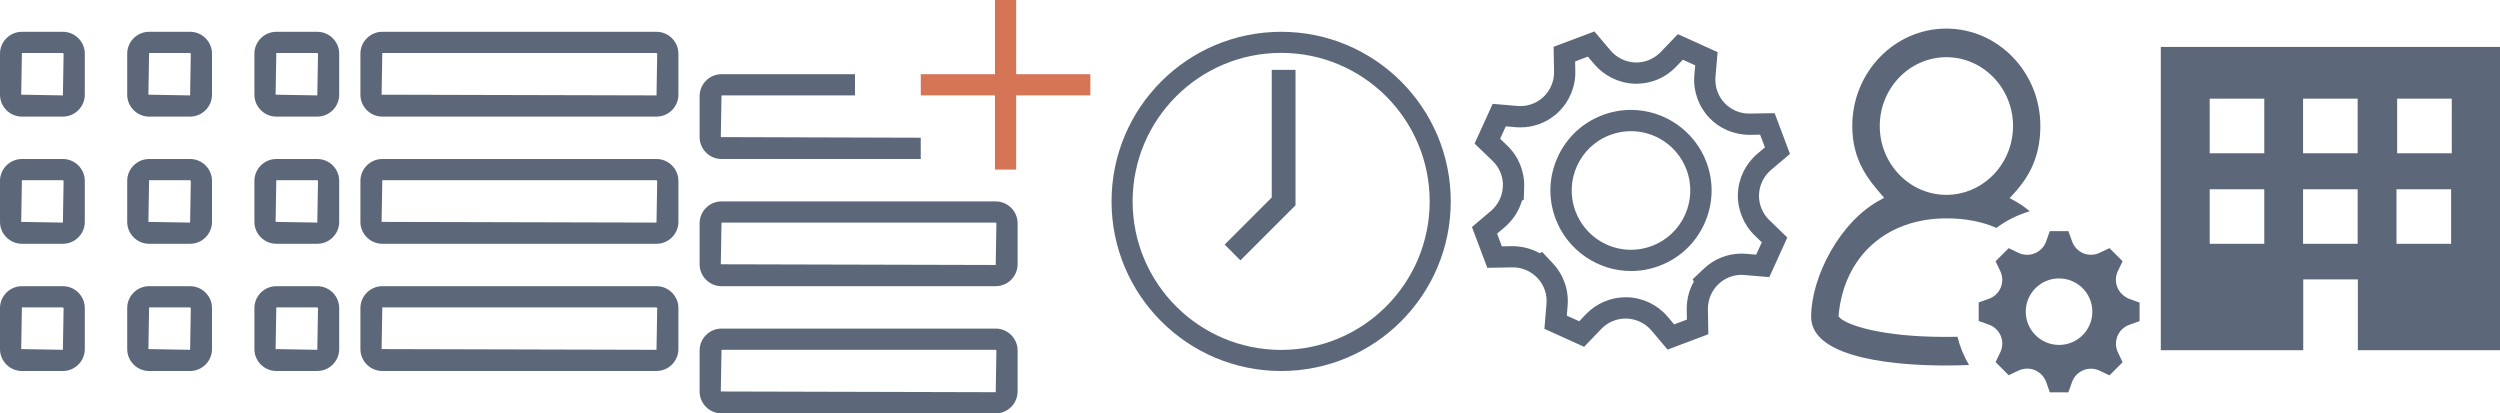 <?xml version="1.0" encoding="utf-8"?>
<!-- Generator: Adobe Illustrator 16.0.0, SVG Export Plug-In . SVG Version: 6.00 Build 0)  -->
<!DOCTYPE svg PUBLIC "-//W3C//DTD SVG 1.1//EN" "http://www.w3.org/Graphics/SVG/1.1/DTD/svg11.dtd">
<svg version="1.1" id="Layer_1" xmlns="http://www.w3.org/2000/svg" xmlns:xlink="http://www.w3.org/1999/xlink" x="0px" y="0px"
	 width="117.923px" height="19.5px" viewBox="0 -2.367 117.923 19.5" enable-background="new 0 -2.367 117.923 19.5"
	 xml:space="preserve">
<g>
	<path fill="#5C687A" d="M30.967,0.133L31,0.166l-0.033,1.967L18,2.1l0.033-1.967H30.967 M30.967-0.867H18.033
		C17.465-0.867,17-0.402,17,0.166V2.1c0,0.568,0.465,1.033,1.033,1.033h12.934C31.535,3.133,32,2.668,32,2.1V0.166
		C32-0.402,31.535-0.867,30.967-0.867L30.967-0.867z"/>
	<path fill="#5C687A" d="M30.967,6.133L31,6.166l-0.033,1.966L18,8.099l0.033-1.966H30.967 M30.967,5.133H18.033
		C17.465,5.133,17,5.598,17,6.166v1.933c0,0.568,0.465,1.033,1.033,1.033h12.934C31.535,9.132,32,8.667,32,8.099V6.166
		C32,5.598,31.535,5.133,30.967,5.133L30.967,5.133z"/>
	<path fill="#5C687A" d="M30.967,12.132L31,12.166l-0.033,1.967L18,14.099l0.033-1.967H30.967 M30.967,11.132H18.033
		c-0.568,0-1.033,0.465-1.033,1.033v1.934c0,0.568,0.465,1.033,1.033,1.033h12.934c0.568,0,1.033-0.465,1.033-1.033v-1.934
		C32,11.597,31.535,11.132,30.967,11.132L30.967,11.132z"/>
</g>
<g>
	<path fill="#5C687A" d="M91.759,13.524c-3.047,0-4.685-0.569-5-0.927l-0.037-0.042l0.004-0.056
		c0.256-2.774,2.252-4.566,5.084-4.566c0.885,0,1.678,0.15,2.36,0.449c0.479-0.356,1.007-0.619,1.572-0.783
		c-0.256-0.214-0.522-0.396-0.799-0.54l-0.15-0.079l0.115-0.125c0.66-0.708,1.334-1.652,1.334-3.279
		c0-2.533-1.987-4.594-4.437-4.594c-2.447,0-4.435,2.061-4.435,4.594c0,1.638,0.774,2.541,1.399,3.266l0.107,0.124l-0.146,0.076
		c-1.971,1.034-3.301,3.695-3.301,5.534c0,2.073,4.426,2.297,6.328,2.297c0.375,0,0.752-0.008,1.121-0.023
		c-0.246-0.414-0.429-0.859-0.546-1.331C92.15,13.521,91.959,13.524,91.759,13.524z M88.667,3.578c0-1.79,1.41-3.247,3.144-3.247
		c1.729,0,3.143,1.456,3.143,3.246l0,0l0,0c0,1.567-1.08,2.877-2.512,3.181c-0.201,0.043-0.412,0.066-0.631,0.066
		C90.078,6.825,88.667,5.368,88.667,3.578z"/>
	<path fill="#5C687A" d="M92.441,6.759c1.432-0.304,2.512-1.614,2.512-3.181l0,0C94.953,5.144,93.87,6.455,92.441,6.759z"/>
	<path fill="#5C687A" d="M99.877,11.192c-0.103-0.247-0.096-0.528,0.021-0.771l0.223-0.467l-0.619-0.617l-0.465,0.221
		c-0.238,0.115-0.521,0.123-0.771,0.02c-0.246-0.104-0.438-0.308-0.527-0.559l-0.176-0.484h-0.875l-0.172,0.484
		c-0.09,0.252-0.283,0.456-0.531,0.559l-0.025,0.01c-0.238,0.095-0.514,0.082-0.744-0.026l-0.467-0.224l-0.619,0.619l0.223,0.467
		c0.115,0.24,0.123,0.521,0.021,0.771l-0.039,0.081c-0.107,0.209-0.297,0.371-0.521,0.451l-0.481,0.172v0.875l0.481,0.172
		c0.228,0.081,0.412,0.243,0.521,0.451h0.004l0.035,0.081c0.104,0.25,0.096,0.529-0.021,0.771l-0.223,0.465l0.619,0.619l0.467-0.222
		c0.229-0.108,0.51-0.12,0.744-0.028l0.025,0.01c0.248,0.104,0.441,0.308,0.531,0.56l0.172,0.486h0.875l0.172-0.481
		c0.09-0.255,0.285-0.461,0.535-0.562c0.24-0.102,0.521-0.094,0.764,0.02l0.469,0.223l0.619-0.619L99.9,14.253
		c-0.115-0.244-0.121-0.523-0.02-0.771s0.307-0.438,0.559-0.528l0.484-0.175v-0.874l-0.484-0.173
		C100.185,11.634,99.982,11.44,99.877,11.192z M97.122,13.903c-0.864,0-1.569-0.704-1.569-1.571c0-0.865,0.705-1.566,1.569-1.566
		c0.867,0,1.572,0.701,1.572,1.566C98.697,13.199,97.992,13.903,97.122,13.903z"/>
</g>
<g id="Your_Icon_1_">
	<g>
		<path fill="#5C687A" d="M60.431-0.867c-4.418,0-8,3.582-8,8c0,4.418,3.582,8,8,8s8-3.582,8-8
			C68.431,2.715,64.849-0.867,60.431-0.867z M60.431,14.138c-3.869,0-7.006-3.137-7.006-7.006c0-3.869,3.137-7.005,7.006-7.005
			s7.006,3.137,7.006,7.005C67.437,11.001,64.3,14.138,60.431,14.138z"/>
		<polygon fill="#5C687A" stroke="#5C687A" stroke-width="0.25" stroke-miterlimit="10" points="60.112,1.053 60.112,7 
			57.943,9.169 58.509,9.737 60.679,7.569 60.984,7.265 60.984,6.361 60.984,1.053 		"/>
	</g>
</g>
<path fill="#5C687A" d="M74.898,0.303l0.309,0.364c0.475,0.554,1.16,0.888,1.895,0.915l0.062,0.001h0.018
	c0.711,0,1.375-0.282,1.871-0.795l0.324-0.338l0.584,0.264l-0.041,0.475c-0.059,0.729,0.193,1.452,0.693,1.987
	c0.486,0.52,1.176,0.818,1.938,0.818l0,0l0.473-0.009l0.226,0.599l-0.36,0.306c-0.558,0.474-0.892,1.163-0.916,1.896
	c-0.021,0.729,0.266,1.438,0.791,1.95l0.338,0.326l-0.265,0.583l-0.479-0.041c-0.068-0.005-0.139-0.009-0.207-0.009
	c-0.66,0-1.289,0.248-1.768,0.699l-0.543,0.512l0.055,0.111c-0.226,0.397-0.342,0.854-0.334,1.323l0.008,0.468l-0.604,0.225
	l-0.304-0.362c-0.474-0.558-1.164-0.892-1.897-0.916l-0.084-0.001c-0.701,0-1.383,0.29-1.867,0.794l-0.324,0.338l-0.584-0.264
	l0.037-0.464c0.066-0.729-0.186-1.457-0.688-1.994l-0.512-0.547l-0.117,0.059c-0.387-0.215-0.834-0.332-1.311-0.332h-0.002
	l-0.471,0.01l-0.225-0.601l0.359-0.304c0.393-0.334,0.674-0.771,0.813-1.252l0.086-0.042l0.019-0.602
	c0.022-0.734-0.269-1.445-0.793-1.947l-0.34-0.328l0.266-0.585l0.469,0.04c0.072,0.006,0.146,0.009,0.219,0.009
	c0.605,0,1.188-0.209,1.65-0.593l0.02-0.009l0.104-0.1c0.533-0.502,0.832-1.208,0.818-1.941l-0.01-0.467L74.898,0.303
	 M76.933,10.417c0.457,0,0.906-0.082,1.336-0.244c0.951-0.355,1.705-1.062,2.125-1.988c0.418-0.926,0.453-1.957,0.096-2.906
	c-0.555-1.473-1.98-2.462-3.557-2.462c-0.457,0-0.908,0.082-1.338,0.244c-0.951,0.357-1.705,1.063-2.123,1.988
	c-0.42,0.925-0.453,1.956-0.095,2.905C73.931,9.427,75.361,10.417,76.933,10.417 M75.206-0.884L73.282-0.16l0.022,1.176
	c0.008,0.45-0.176,0.883-0.502,1.19v0.001c-0.295,0.278-0.685,0.429-1.088,0.429c-0.046,0-0.091-0.001-0.136-0.005l-1.17-0.099
	l-0.853,1.873l0.851,0.819c0.323,0.31,0.502,0.747,0.485,1.196c0,0,0,0-0.002,0.001c-0.016,0.449-0.219,0.872-0.562,1.161
	l-0.897,0.76l0.725,1.924l1.178-0.021c0.012,0,0.021,0,0.029,0c0.438,0,0.857,0.182,1.158,0.502
	c0.002-0.001,0.002-0.001,0.002-0.001c0.309,0.33,0.465,0.771,0.424,1.224l-0.098,1.174l1.873,0.849l0.815-0.849
	c0.299-0.311,0.713-0.485,1.146-0.485c0.018,0,0.035,0,0.053,0.001c0.002,0,0.002,0,0.002,0c0.449,0.018,0.871,0.221,1.16,0.562
	l0.76,0.902l1.924-0.726l-0.021-1.171c-0.008-0.453,0.176-0.891,0.508-1.199l-0.002-0.002c0.295-0.275,0.682-0.428,1.082-0.428
	c0.041,0,0.084,0.002,0.127,0.007l1.182,0.1l0.85-1.87l-0.85-0.82c-0.324-0.314-0.5-0.748-0.486-1.198
	c0.017-0.45,0.221-0.871,0.562-1.163l0.898-0.76l-0.722-1.923L82.53,2.99c-0.011,0-0.021,0-0.031,0
	c-0.438,0-0.856-0.182-1.157-0.502c-0.308-0.329-0.461-0.771-0.425-1.22l0.101-1.176l-1.875-0.848l-0.814,0.848
	c-0.305,0.313-0.715,0.488-1.148,0.488c-0.018,0-0.033,0-0.051-0.001c-0.447-0.017-0.867-0.221-1.16-0.563L75.206-0.884
	L75.206-0.884z M76.933,9.416c-1.131,0-2.193-0.691-2.617-1.814C73.771,6.157,74.501,4.544,75.947,4
	c0.324-0.123,0.658-0.18,0.984-0.18c1.131,0,2.196,0.691,2.619,1.812c0.545,1.445-0.188,3.059-1.634,3.603
	C77.593,9.357,77.259,9.416,76.933,9.416L76.933,9.416z"/>
<g>
	<g>
		<path fill="#5C687A" d="M2.967,0.133L3,0.166L2.967,2.133L1,2.099l0.033-1.966H2.967 M2.967-0.867H1.033
			C0.465-0.867,0-0.403,0,0.166V2.1c0,0.568,0.465,1.033,1.033,1.033h1.934C3.535,3.133,4,2.668,4,2.099V0.166
			C4-0.403,3.535-0.867,2.967-0.867L2.967-0.867z"/>
		<path fill="#5C687A" d="M2.967,6.133L3,6.166L2.967,8.132L1,8.099l0.033-1.966H2.967 M2.967,5.133H1.033
			C0.465,5.133,0,5.597,0,6.166v1.933c0,0.568,0.465,1.033,1.033,1.033h1.934C3.535,9.132,4,8.667,4,8.099V6.166
			C4,5.597,3.535,5.133,2.967,5.133L2.967,5.133z"/>
		<path fill="#5C687A" d="M2.967,12.132L3,12.166l-0.033,1.967L1,14.099l0.033-1.967H2.967 M2.967,11.132H1.033
			C0.465,11.132,0,11.597,0,12.166v1.934c0,0.568,0.465,1.033,1.033,1.033h1.934C3.535,15.132,4,14.667,4,14.099v-1.934
			C4,11.597,3.535,11.132,2.967,11.132L2.967,11.132z"/>
	</g>
	<g>
		<path fill="#5C687A" d="M8.967,0.133L9,0.166L8.967,2.133L7,2.099l0.033-1.966H8.967 M8.967-0.867H7.033
			C6.465-0.867,6-0.403,6,0.166V2.1c0,0.568,0.465,1.033,1.033,1.033h1.934C9.535,3.133,10,2.668,10,2.099V0.166
			C10-0.403,9.535-0.867,8.967-0.867L8.967-0.867z"/>
		<path fill="#5C687A" d="M8.967,6.133L9,6.166L8.967,8.132L7,8.099l0.033-1.966H8.967 M8.967,5.133H7.033
			C6.465,5.133,6,5.597,6,6.166v1.933c0,0.568,0.465,1.033,1.033,1.033h1.934C9.535,9.132,10,8.667,10,8.099V6.166
			C10,5.597,9.535,5.133,8.967,5.133L8.967,5.133z"/>
		<path fill="#5C687A" d="M8.967,12.132L9,12.166l-0.033,1.967L7,14.099l0.033-1.967H8.967 M8.967,11.132H7.033
			C6.465,11.132,6,11.597,6,12.166v1.934c0,0.568,0.465,1.033,1.033,1.033h1.934c0.568,0,1.033-0.465,1.033-1.033v-1.934
			C10,11.597,9.535,11.132,8.967,11.132L8.967,11.132z"/>
	</g>
	<g>
		<path fill="#5C687A" d="M14.967,0.133L15,0.166l-0.033,1.967L13,2.099l0.033-1.966H14.967 M14.967-0.867h-1.934
			C12.465-0.867,12-0.403,12,0.166V2.1c0,0.568,0.465,1.033,1.033,1.033h1.934C15.535,3.133,16,2.668,16,2.099V0.166
			C16-0.403,15.535-0.867,14.967-0.867L14.967-0.867z"/>
		<path fill="#5C687A" d="M14.967,6.133L15,6.166l-0.033,1.966L13,8.099l0.033-1.966H14.967 M14.967,5.133h-1.934
			C12.465,5.133,12,5.597,12,6.166v1.933c0,0.568,0.465,1.033,1.033,1.033h1.934C15.535,9.132,16,8.667,16,8.099V6.166
			C16,5.597,15.535,5.133,14.967,5.133L14.967,5.133z"/>
		<path fill="#5C687A" d="M14.967,12.132L15,12.166l-0.033,1.967L13,14.099l0.033-1.967H14.967 M14.967,11.132h-1.934
			c-0.568,0-1.033,0.465-1.033,1.033v1.934c0,0.568,0.465,1.033,1.033,1.033h1.934c0.568,0,1.033-0.465,1.033-1.033v-1.934
			C16,11.597,15.535,11.132,14.967,11.132L14.967,11.132z"/>
	</g>
</g>
<path fill="#5C687A" d="M101.923-0.152v14.304h6.719v-3.34h2.576v3.34h6.705V-0.152H101.923z M106.804,9.132h-2.574V6.559h2.574
	V9.132z M106.804,4.862h-2.574V2.287h2.574V4.862z M111.209,9.132h-2.575V6.559h2.575V9.132z M111.209,4.862h-2.575V2.287h2.575
	V4.862z M115.617,9.132h-2.576V6.559h2.576V9.132z M115.648,4.862h-2.576V2.287h2.576V4.862z"/>
<g>
	<g>
		<path fill="#5C687A" d="M40.33,1.133h-6.296C33.465,1.133,33,1.598,33,2.166V4.1c0,0.568,0.465,1.033,1.033,1.033h9.398V4.129
			L34,4.1l0.033-1.967h6.296V1.133z"/>
		<path fill="#5C687A" d="M46.967,8.133L47,8.166l-0.033,1.966L34,10.099l0.033-1.966H46.967 M46.967,7.133H34.033
			C33.465,7.133,33,7.598,33,8.166v1.933c0,0.568,0.465,1.033,1.033,1.033h12.934c0.568,0,1.033-0.465,1.033-1.033V8.166
			C48,7.598,47.535,7.133,46.967,7.133L46.967,7.133z"/>
		<path fill="#5C687A" d="M46.967,14.132L47,14.166l-0.033,1.967L34,16.099l0.033-1.967H46.967 M46.967,13.132H34.033
			c-0.568,0-1.033,0.465-1.033,1.033v1.934c0,0.568,0.465,1.033,1.033,1.033h12.934c0.568,0,1.033-0.465,1.033-1.033v-1.934
			C48,13.597,47.535,13.132,46.967,13.132L46.967,13.132z"/>
	</g>
	<rect x="46.932" y="-2.367" fill="#D67456" width="1" height="8"/>
	<rect x="43.432" y="1.133" fill="#D67456" width="8" height="1"/>
</g>
</svg>
